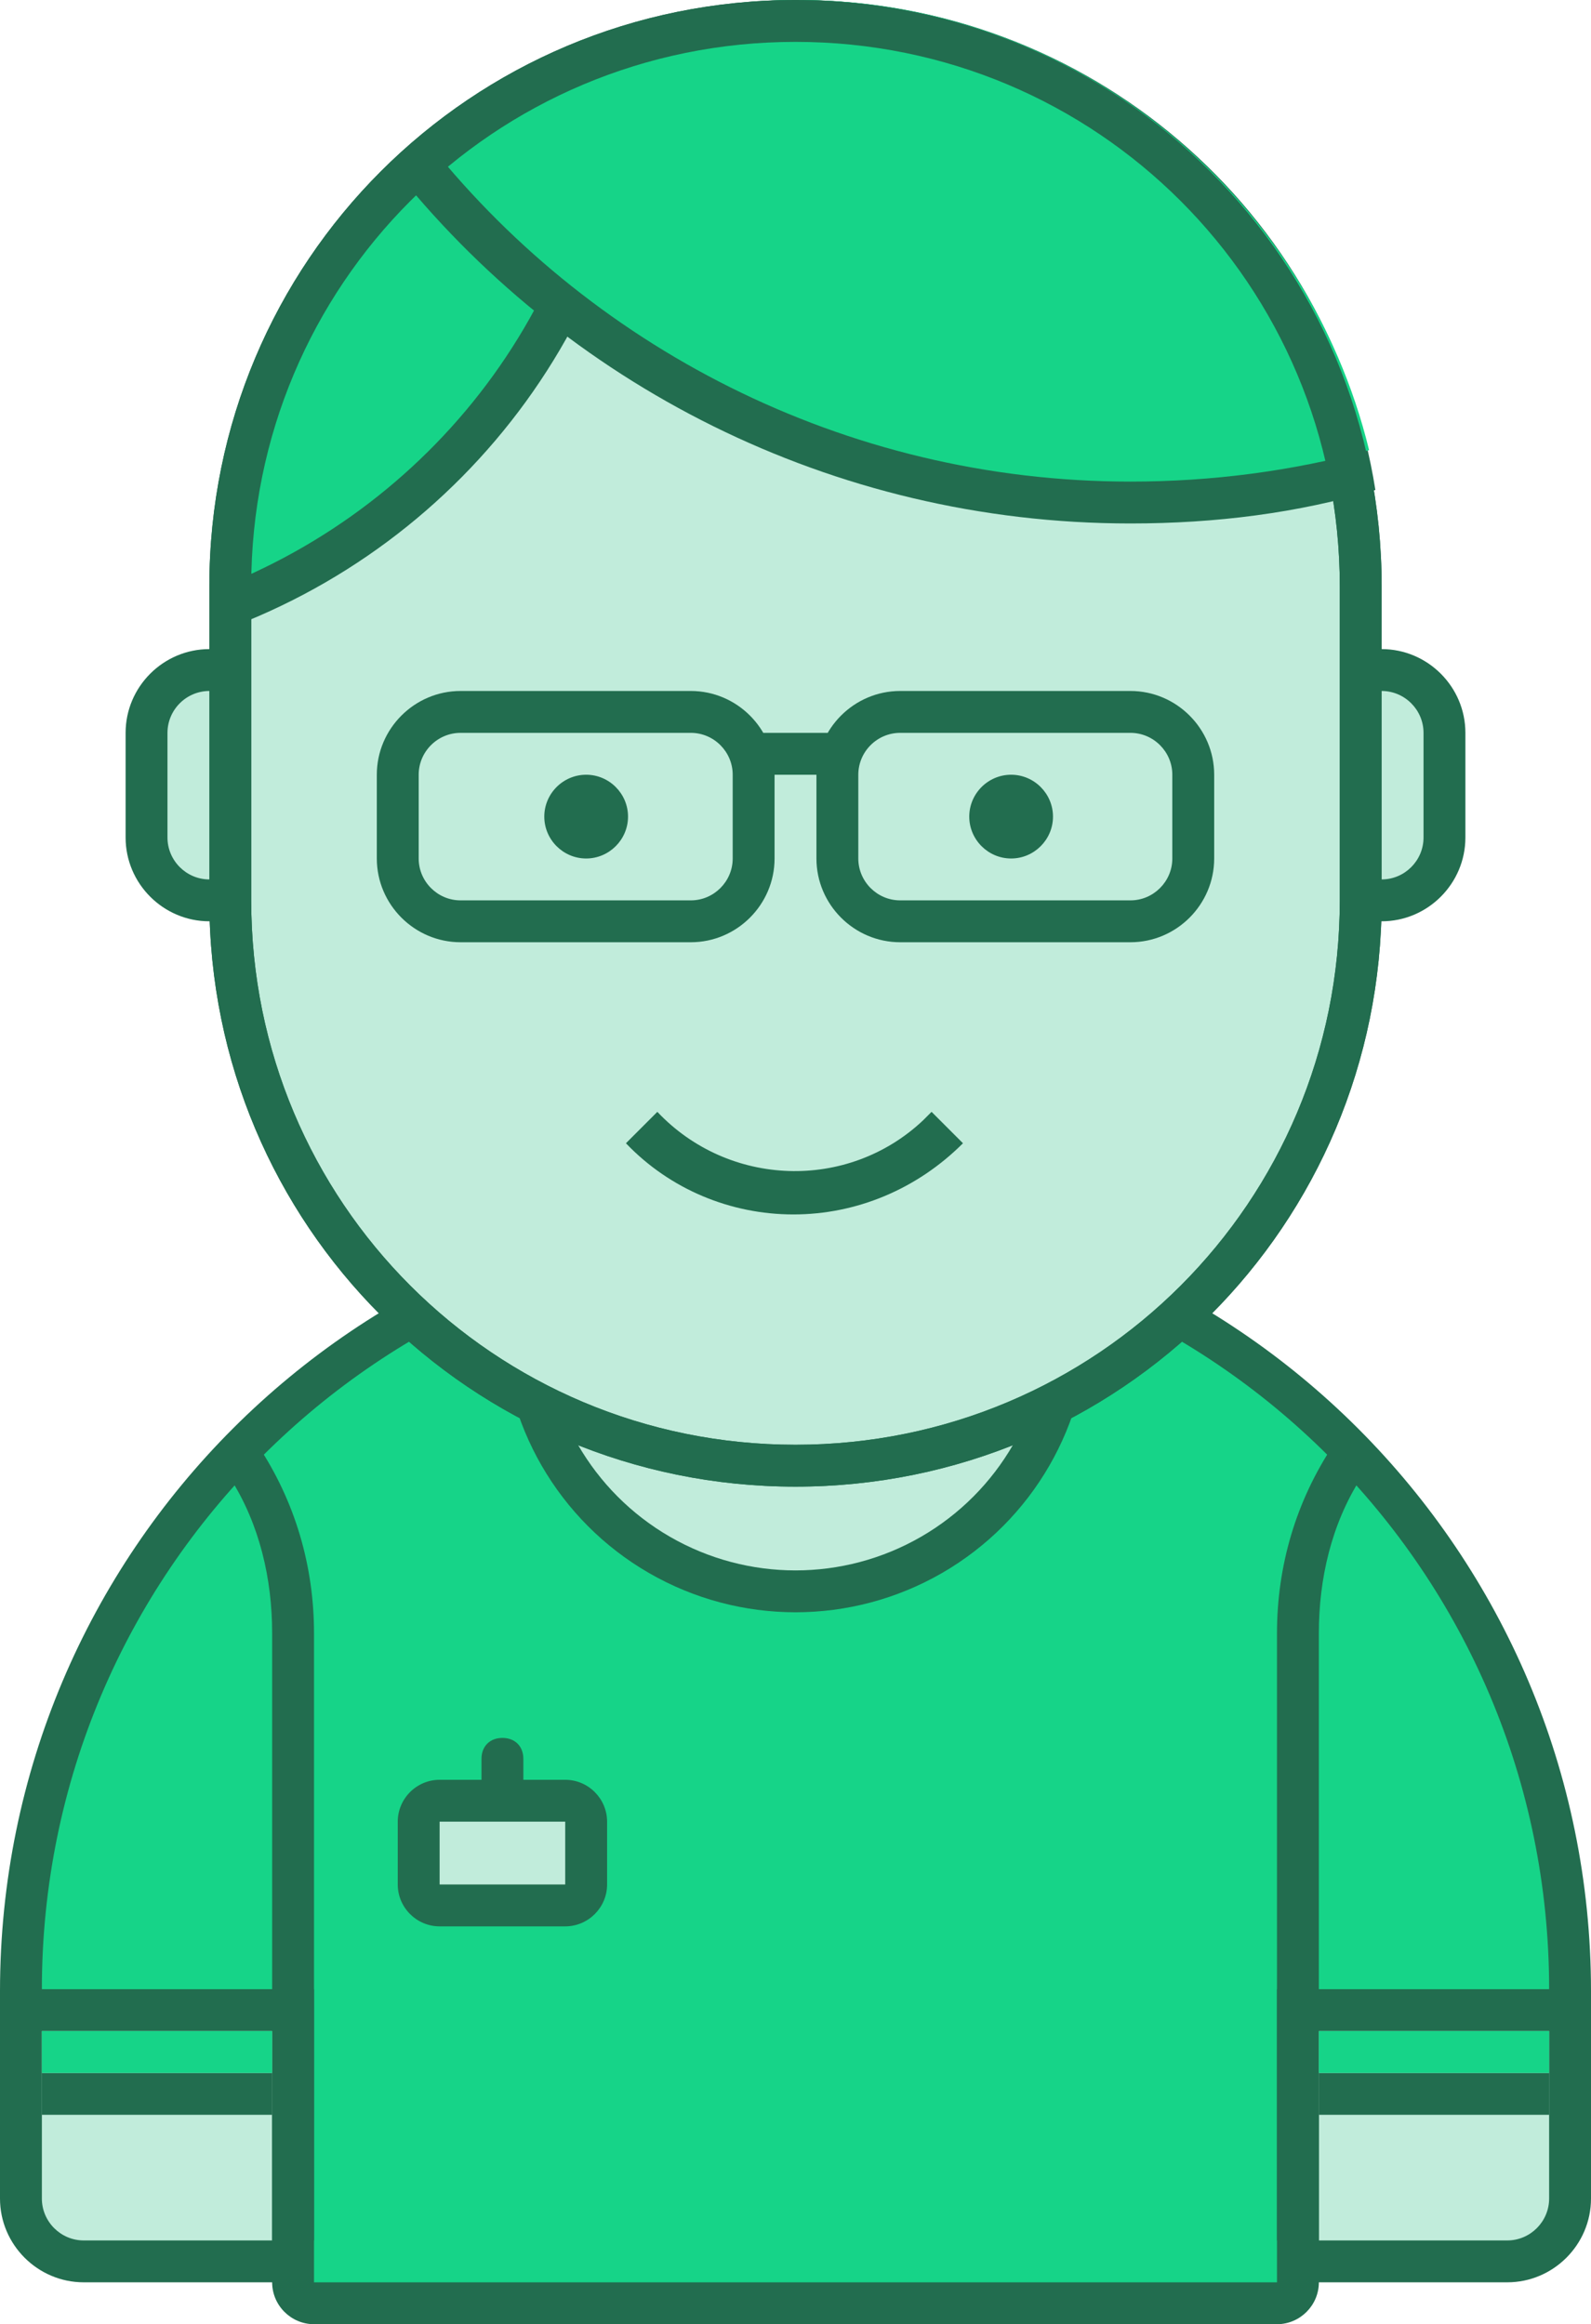 <?xml version="1.0" encoding="utf-8"?>
<!-- Generator: Adobe Illustrator 21.1.0, SVG Export Plug-In . SVG Version: 6.00 Build 0)  -->
<svg version="1.1" id="_1" xmlns="http://www.w3.org/2000/svg" xmlns:xlink="http://www.w3.org/1999/xlink" x="0px" y="0px"
	 viewBox="0 0 76 111" style="enable-background:new 0 0 76 111;" xml:space="preserve">
<style type="text/css">
	.st0{fill:#226D4F;}
	.st1{fill:#16D488;}
	.st2{fill:#C1ECDB;}
</style>
<path id="Rounded_Rectangle_3" class="st0" d="M72,109h-9c0,1.1-0.9,2-2,2H15c-1.1,0-2-0.9-2-2H4c-2.2,0-4-1.8-4-4v-9.9
	c0-21,17-38,38-38s38,17,38,38v9.9C76,107.2,74.2,109,72,109z"/>
<path id="Shape_1028_copy" class="st1" d="M61,95v14H15V95H2c0-19.9,16.1-36,36-36s36,16.1,36,36H61z"/>
<circle class="st0" cx="38" cy="63" r="14"/>
<circle id="Ellipse_670_copy" class="st2" cx="38" cy="63" r="12"/>
<path id="Shape_1028_copy_3" class="st2" d="M13,97v10H4c-1.1,0-2-0.9-2-2v-8H13z"/>
<path id="Shape_1028_copy_6" class="st2" d="M63,97v10h9c1.1,0,2-0.9,2-2v-8H63z"/>
<path id="Shape_1028_copy_2" class="st0" d="M63.7,69c0.4,0.5,0.9,1,1.3,1.6c-1.4,2.2-2,4.8-2,7.4v29h-2V78
	C61,74.8,61.9,71.7,63.7,69z"/>
<path id="Shape_1028_copy_5" class="st0" d="M12.3,69c-0.4,0.5-0.9,1-1.3,1.6c1.4,2.2,2,4.8,2,7.4v29h2V78
	C15,74.8,14.1,71.7,12.3,69z"/>
<path id="Shape_1028_copy_4" class="st0" d="M2,99h11v2H2V99z M63,99h11v2H63V99z"/>
<path id="Shape_1028_copy_10" class="st1" d="M2,97h11v2H2V97z M63,97h11v2H63V97z"/>
<path id="Shape_1022_copy_3" class="st0" d="M66,44h-4c-2.2,0-4-1.8-4-4v-5c0-2.2,1.8-4,4-4h4c2.2,0,4,1.8,4,4v5
	C70,42.2,68.2,44,66,44z M14,44h-4c-2.2,0-4-1.8-4-4v-5c0-2.2,1.8-4,4-4h4c2.2,0,4,1.8,4,4v5C18,42.2,16.2,44,14,44z"/>
<path id="Shape_1022_copy_4" class="st2" d="M10,33c-1.1,0-2,0.9-2,2v5c0,1.1,0.9,2,2,2h4c1.1,0,2-0.9,2-2v-5c0-1.1-0.9-2-2-2H10z
	 M62,33c-1.1,0-2,0.9-2,2v5c0,1.1,0.9,2,2,2h4c1.1,0,2-0.9,2-2v-5c0-1.1-0.9-2-2-2H62z"/>
<path id="Rounded_Rectangle_5" class="st0" d="M27,92h-6c-1.1,0-2-0.9-2-2v-3c0-1.1,0.9-2,2-2h2v-1c0-0.6,0.4-1,1-1s1,0.4,1,1v1h2
	c1.1,0,2,0.9,2,2v3C29,91.1,28.1,92,27,92z"/>
<rect x="21" y="87" class="st2" width="6" height="3"/>
<path class="st0" d="M38,71c-15.5,0-28-12.5-28-28V28C10,12.5,22.5,0,38,0s28,12.5,28,28v15C66,58.5,53.5,71,38,71z"/>
<path id="Shape_1022_copy" class="st2" d="M38,69c-14.4,0-26-11.6-26-26V28C12,13.6,23.6,2,38,2s26,11.6,26,26v15
	C64,57.4,52.4,69,38,69z"/>
<path id="Shape_1022_copy_2" class="st0" d="M28,37c-1.1,0-2,0.9-2,2s0.9,2,2,2s2-0.9,2-2S29.1,37,28,37z M48.3,37c-1.1,0-2,0.9-2,2
	s0.9,2,2,2s2-0.9,2-2S49.4,37,48.3,37z"/>
<path class="st0" d="M37.9,58c-3,0-5.9-1.2-8-3.4l1.5-1.5c3.4,3.6,9.1,3.8,12.7,0.4c0.1-0.1,0.3-0.3,0.4-0.4l1.5,1.5
	C43.8,56.8,40.9,58,37.9,58z"/>
<path class="st0" d="M10.1,28v2.3C22.3,26.1,31,14.6,31,1c0,0,0-0.1,0-0.1C19,4.1,10.1,15,10.1,28z"/>
<path class="st1" d="M29,1.5C18,5.3,10.1,15.7,10.1,28v0.2C21,24.1,28.8,13.8,29,1.5z"/>
<path class="st0" d="M18.7,7.9C26.9,18.3,39.7,25,54,25c4.1,0,8-0.5,11.7-1.6C63.6,10.1,52,0,38.1,0C30.6,0,23.7,3,18.7,7.9z"/>
<path class="st1" d="M20.2,6.5C28,16.5,40.3,23,54,23c3.9,0,7.7-0.5,11.4-1.5C62.4,9.2,51.3,0,38.1,0C31.3,0,25,2.5,20.2,6.5z"/>
<path id="Rounded_Rectangle_7" class="st0" d="M33,45H22c-2.2,0-4-1.8-4-4v-4c0-2.2,1.8-4,4-4h11c2.2,0,4,1.8,4,4v4
	C37,43.2,35.2,45,33,45z M35,37c0-1.1-0.9-2-2-2H22c-1.1,0-2,0.9-2,2v4c0,1.1,0.9,2,2,2h11c1.1,0,2-0.9,2-2V37z M54,45H43
	c-2.2,0-4-1.8-4-4v-4c0-2.2,1.8-4,4-4h11c2.2,0,4,1.8,4,4v4C58,43.2,56.2,45,54,45z M56,37c0-1.1-0.9-2-2-2H43c-1.1,0-2,0.9-2,2v4
	c0,1.1,0.9,2,2,2h11c1.1,0,2-0.9,2-2V37z M36,35h4c0.6,0,1,0.4,1,1s-0.4,1-1,1h-4c-0.6,0-1-0.4-1-1S35.4,35,36,35z"/>
<path class="st0" d="M38,0C22.5,0,10,12.5,10,28v15c0,15.5,12.5,28,28,28c15.5,0,28-12.5,28-28V28C66,12.5,53.5,0,38,0z M64,43
	c0,14.4-11.6,26-26,26c-14.4,0-26-11.6-26-26V28C12,13.6,23.6,2,38,2c14.4,0,26,11.6,26,26V43z"/>
</svg>
